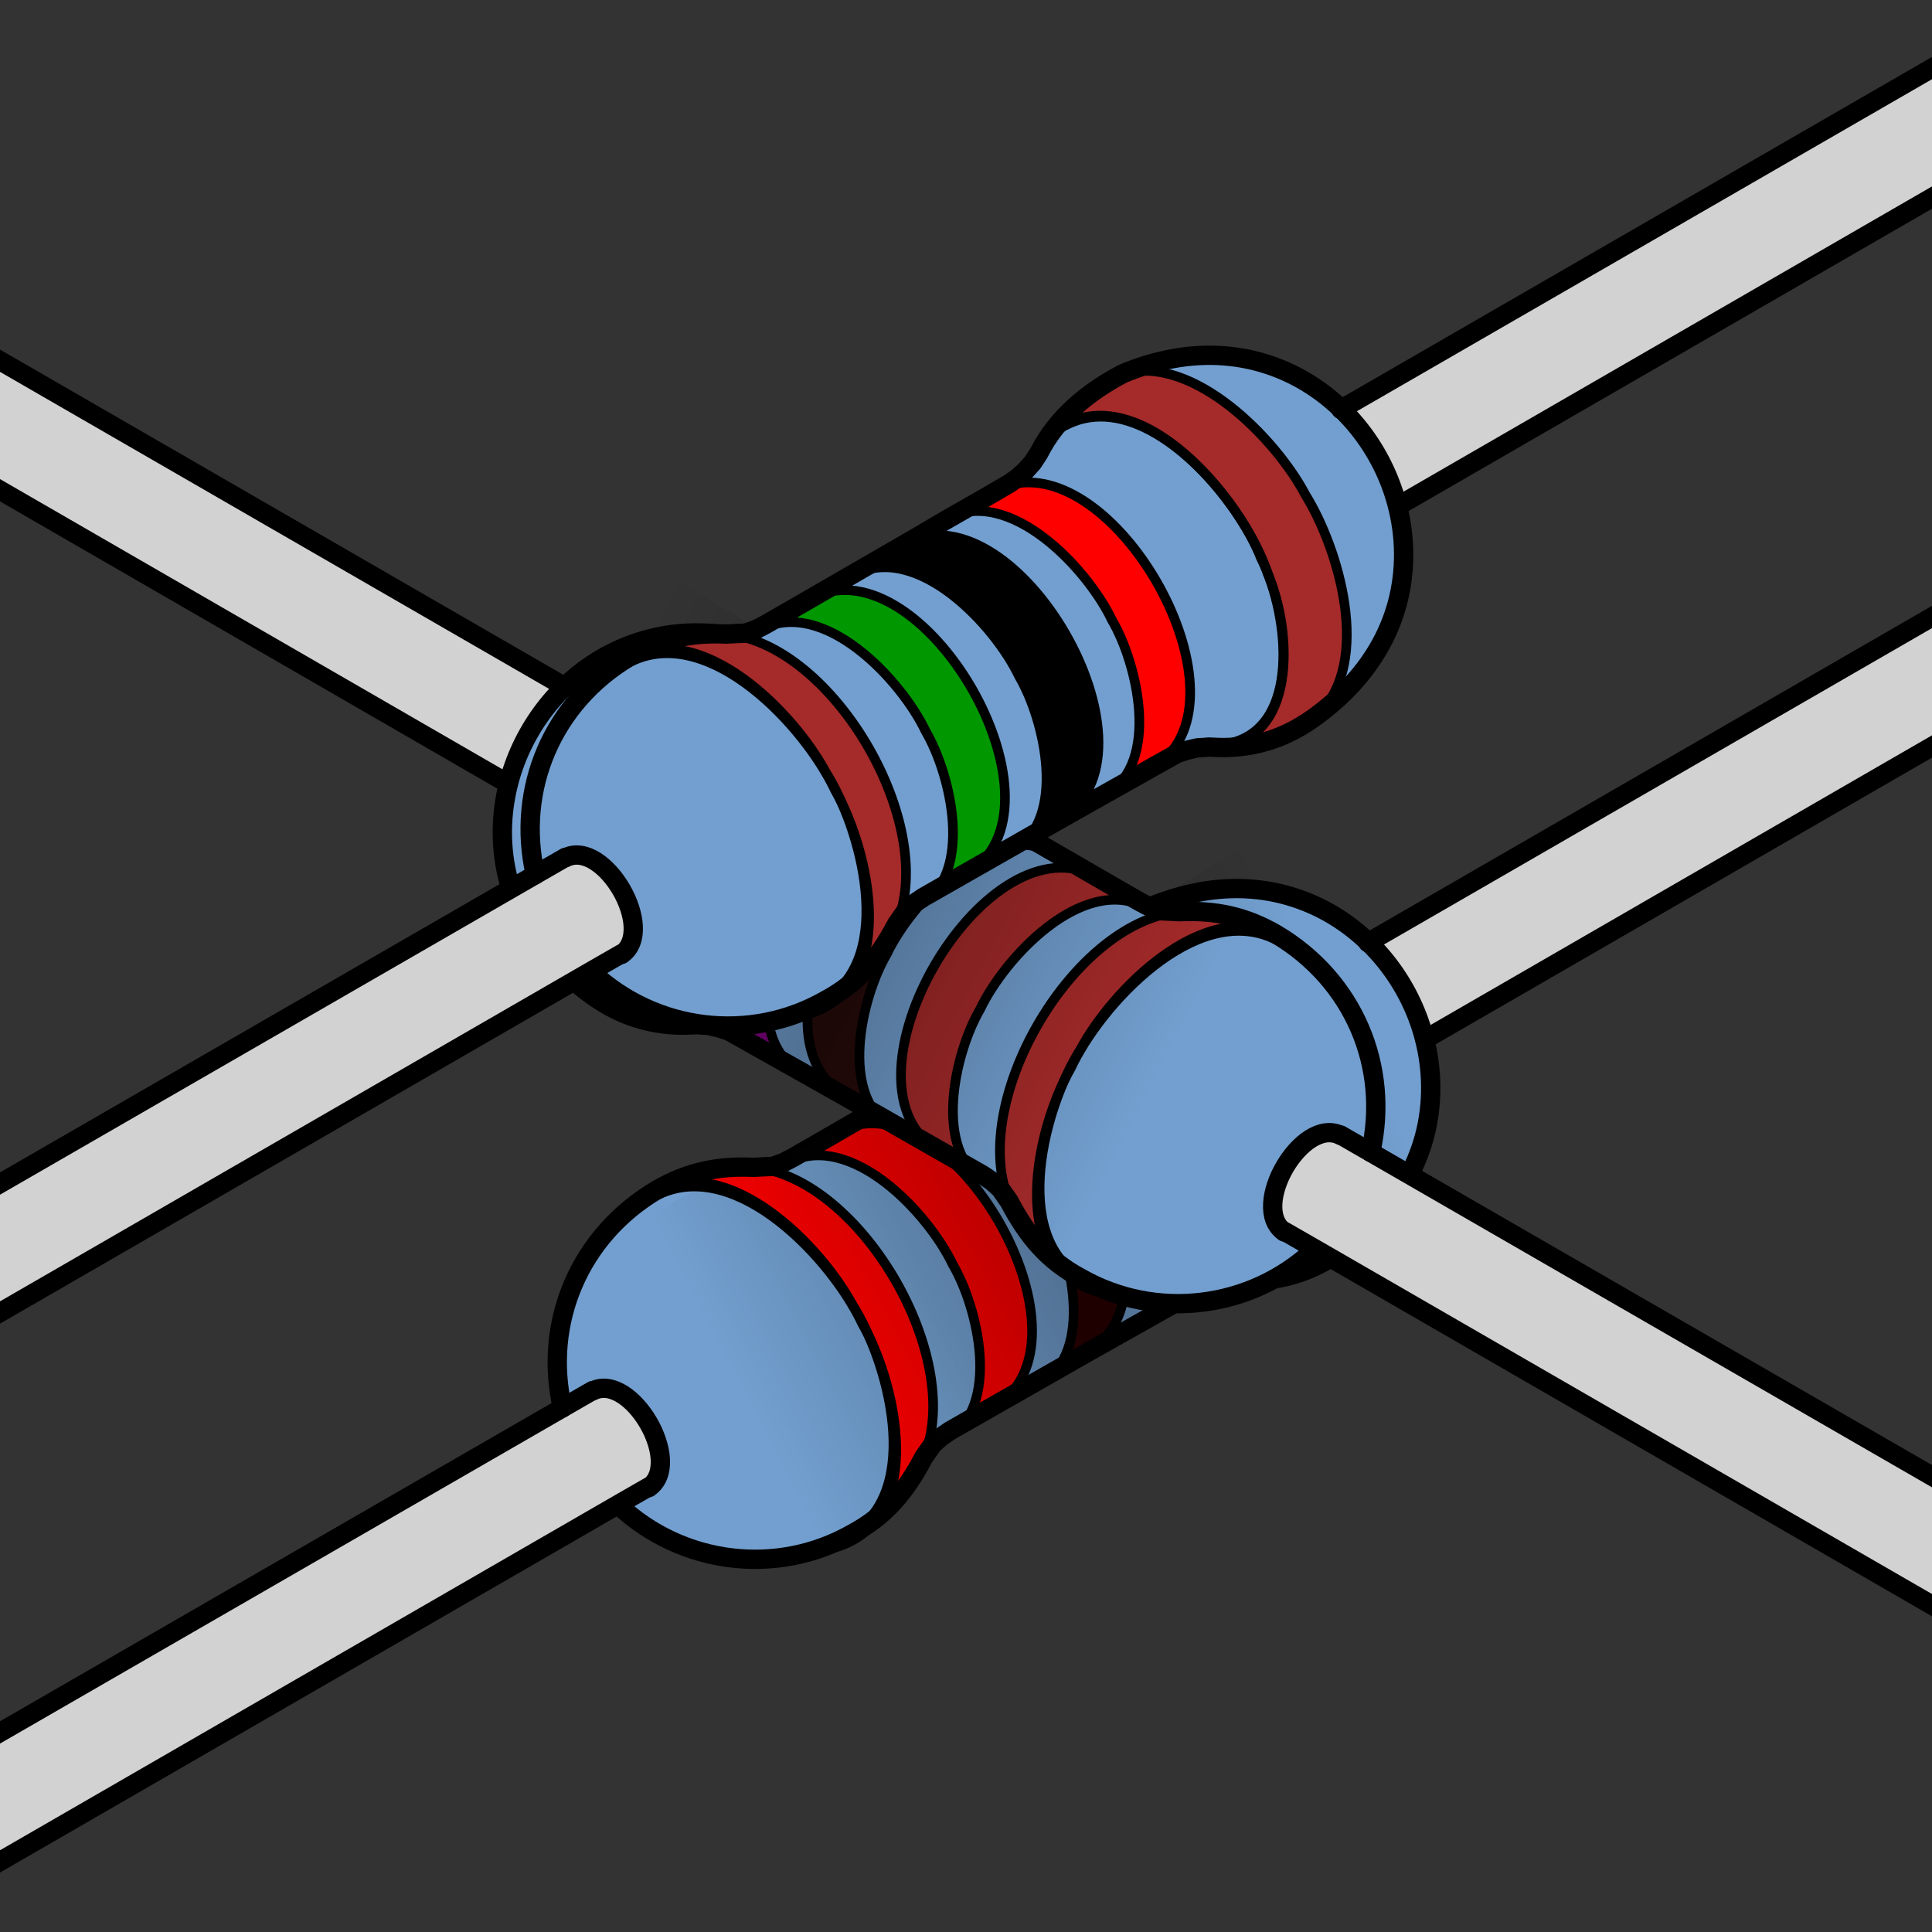 <?xml version="1.0" encoding="UTF-8" standalone="no"?>
<svg
   xmlns:dc="http://purl.org/dc/elements/1.1/"
   xmlns:cc="http://creativecommons.org/ns#"
   xmlns:rdf="http://www.w3.org/1999/02/22-rdf-syntax-ns#"
   xmlns:svg="http://www.w3.org/2000/svg"
   xmlns="http://www.w3.org/2000/svg"
   xmlns:xlink="http://www.w3.org/1999/xlink"
   xmlns:sodipodi="http://sodipodi.sourceforge.net/DTD/sodipodi-0.dtd"
   xmlns:inkscape="http://www.inkscape.org/namespaces/inkscape"
   width="200"
   height="200"
   enable-background="new -3.033 -0.385 405 250"
   overflow="visible"
   version="1.0"
   viewBox="-3.033 -0.385 200 200"
   id="svg4675"
   sodipodi:docname="icon.svg"
   style="overflow:visible"
   inkscape:version="0.92.0 r15299"
   inkscape:export-filename="/home/tanner/webdev/exact-resistor-calculator/android/app/src/main/res/mipmap-xxxhdpi/ic_launcher.png"
   inkscape:export-xdpi="92.160004"
   inkscape:export-ydpi="92.160004">
  <rect x="-3.033" y="-0.385" width="200" height="200" fill="#333333" stroke="none"/>
  <defs
     id="defs4679">
    <linearGradient
       inkscape:collect="always"
       id="linearGradient5118">
      <stop
         style="stop-color:#000000;stop-opacity:0"
         offset="0"
         id="stop5114" />
      <stop
         id="stop5126"
         offset="0.5"
         style="stop-color:#000000;stop-opacity:0.291" />
      <stop
         style="stop-color:#000700;stop-opacity:0"
         offset="1"
         id="stop5116" />
    </linearGradient>
    <linearGradient
       inkscape:collect="always"
       xlink:href="#linearGradient5118"
       id="linearGradient5120"
       x1="270.885"
       y1="32.361"
       x2="328.791"
       y2="31.238"
       gradientUnits="userSpaceOnUse"
       gradientTransform="matrix(1.261,0,0,1.299,-84.854,-17.239)" />
    <linearGradient
       inkscape:collect="always"
       xlink:href="#linearGradient5118"
       id="linearGradient6234"
       gradientUnits="userSpaceOnUse"
       gradientTransform="matrix(1.075,0.659,-0.621,1.141,-64.763,-118.384)"
       x1="270.885"
       y1="32.361"
       x2="328.791"
       y2="31.238" />
    <linearGradient
       inkscape:collect="always"
       xlink:href="#linearGradient5118"
       id="linearGradient6234-8"
       gradientUnits="userSpaceOnUse"
       gradientTransform="matrix(-1.075,0.659,0.621,1.141,557.099,-32.399)"
       x1="270.885"
       y1="32.361"
       x2="328.791"
       y2="31.238" />
    <linearGradient
       inkscape:collect="always"
       xlink:href="#linearGradient5118"
       id="linearGradient6234-8-0"
       gradientUnits="userSpaceOnUse"
       gradientTransform="matrix(-1.075,0.659,0.621,1.141,553.137,-91.205)"
       x1="270.885"
       y1="32.361"
       x2="328.791"
       y2="31.238" />
    <linearGradient
       inkscape:collect="always"
       xlink:href="#linearGradient5118"
       id="linearGradient6234-8-0-5"
       gradientUnits="userSpaceOnUse"
       gradientTransform="matrix(1.075,0.659,-0.621,1.141,-67.796,-118.769)"
       x1="270.885"
       y1="32.361"
       x2="328.791"
       y2="31.238" />
    <clipPath
       clipPathUnits="userSpaceOnUse"
       id="clipPath6435">
      <rect
         style="fill:#000000;fill-opacity:1;fill-rule:nonzero;stroke:none;stroke-width:5;stroke-linecap:round;stroke-linejoin:round;stroke-miterlimit:4;stroke-dasharray:none;stroke-opacity:1"
         id="rect6437"
         width="200"
         height="200"
         x="143.217"
         y="18.865" />
    </clipPath>
    <linearGradient
       inkscape:collect="always"
       xlink:href="#linearGradient5118"
       id="linearGradient6439"
       gradientUnits="userSpaceOnUse"
       gradientTransform="matrix(1.075,0.659,-0.621,1.141,-67.796,-118.769)"
       x1="270.885"
       y1="32.361"
       x2="325.306"
       y2="30.841" />
  </defs>
  <sodipodi:namedview
     pagecolor="#ffffff"
     bordercolor="#666666"
     borderopacity="1"
     objecttolerance="10"
     gridtolerance="10"
     guidetolerance="10"
     inkscape:pageopacity="0"
     inkscape:pageshadow="2"
     inkscape:window-width="960"
     inkscape:window-height="1016"
     id="namedview4677"
     showgrid="false"
     fit-margin-top="0"
     fit-margin-left="0"
     fit-margin-right="0"
     fit-margin-bottom="0"
     inkscape:zoom="2"
     inkscape:cx="80.704621"
     inkscape:cy="131.36819"
     inkscape:window-x="960"
     inkscape:window-y="27"
     inkscape:window-maximized="0"
     inkscape:current-layer="svg4675" />
  <g
     id="g6429"
     clip-path="url(#clipPath6435)"
     transform="translate(-146.25,-19.25)">
    <g
       transform="translate(-0.881,-4.077)"
       id="g4823">
      <path
         style="fill:#729fcf"
         inkscape:connector-curvature="0"
         d="m 202.33,169.32 c -2.023,-8.88 1.776,-17.819 9.768,-22.565 3.229,-1.876 6.31,-2.511 10.01,-2.342 l 2.004,-0.099 1.082,-0.388 0.953,-0.494 2.399,-1.376 4.24,-2.452 8.827,-5.099 1.621,-0.953 1.302,-0.77 4.443,-2.541 2.408,-1.405 0.848,-0.588 0.823,-0.741 0.741,-0.823 0.64,-0.976 c 1.903,-3.756 5.079,-6.322 8.691,-8.243 3.358,-1.412 6.973,-2.14 10.554,-1.849 3.471,0.266 6.855,1.506 9.69,3.522 4.513,3.188 7.649,8.233 8.556,13.679 0.588,3.432 0.282,7.025 -0.973,10.279 -1.205,3.166 -3.277,5.958 -5.803,8.197 -1.506,1.321 -3.129,2.543 -4.952,3.393 -2.184,1.033 -4.612,1.523 -7.024,1.468 -0.399,-0.008 -0.798,-0.03 -1.162,-0.045 -0.323,0.034 -0.679,0.061 -1.035,0.067 -0.233,0.027 -0.46,0.101 -0.691,0.147 -0.516,0.1 -1.009,0.289 -1.511,0.442 -0.325,0.181 -0.654,0.355 -11.901,6.696 l -14.394,8.207 -0.929,0.629 -0.882,0.788 -0.923,1.317 c -1.947,3.693 -4.04,6.116 -7.328,7.892 -7.851,4.493 -17.719,3.27 -24.282,-2.905"
         id="path4611" />
      <path
         style="fill:#ff0000"
         inkscape:connector-curvature="0"
         d="m 248.39,168 c -0.306,0.294 -0.635,0.565 -1,0.823 l -0.024,-0.035 -5.175,3.082 -0.035,-0.059 c 5.563,-3.211 3.235,-13.432 0.576,-17.96 -2.517,-5.293 -10.515,-13.891 -17.043,-10.55 l -0.012,-0.024 5.187,-2.964 c 0.412,-0.2 0.823,-0.353 1.247,-0.459 10.856,-2.987 24.276,20.254 16.278,28.146 z"
         id="path4613" />
      <path
         style="fill:#d2d2d2"
         inkscape:connector-curvature="0"
         d="m 474.77,11.41 c 3.905,-1.988 9.48,7.422 5.834,9.998 l -0.024,-0.024 -188.98,109.16 -0.024,0.012 c -0.953,-3.799 -2.987,-7.316 -5.798,-10.045 l 188.99,-109.1 z"
         id="path4615" />
      <path
         style="fill:#2b0000"
         inkscape:connector-curvature="0"
         d="m 258.07,162.32 c -0.306,0.294 -0.635,0.565 -1,0.823 l -0.024,-0.035 -5.175,3.082 -0.035,-0.059 c 5.563,-3.211 3.235,-13.432 0.576,-17.96 -2.517,-5.293 -10.515,-13.891 -17.043,-10.55 l -0.012,-0.024 5.187,-2.964 c 0.412,-0.2 0.823,-0.353 1.247,-0.459 10.856,-2.987 24.276,20.254 16.278,28.146 z"
         id="path4617" />
      <path
         style="fill:none;stroke:#000000;stroke-linecap:round;stroke-linejoin:round;stroke-miterlimit:10"
         inkscape:connector-curvature="0"
         d="m 231.21,139.93 c 11.362,-5.304 26.629,21.136 16.314,28.287"
         stroke-miterlimit="10"
         id="path4619" />
      <path
         style="fill:#a52a2a;fill-opacity:1"
         inkscape:connector-curvature="0"
         d="m 282.04,153.1 c -3.046,1.682 -6.575,2.658 -10.068,2.352 v -0.024 c 8.915,0.412 8.915,-10.891 6.375,-17.384 -0.012,-0.047 -0.035,-0.094 -0.047,-0.141 -0.082,-0.212 -0.153,-0.412 -0.235,-0.612 -0.612,-1.788 -1.694,-3.905 -3.129,-6.01 -0.129,-0.2 -0.271,-0.412 -0.423,-0.612 -4.281,-6.069 -11.268,-11.726 -17.384,-8.633 l -0.976,0.694 -0.835,0.917 -0.729,1.082 h -0.012 c 1.329,-2.729 4.317,-5.893 6.939,-7.234 0.553,-0.294 1.106,-0.518 1.67,-0.67 7.316,-2.035 15.89,6.881 18.854,12.538 3.434,5.528 6.892,17.184 1.435,22.594 -0.423,0.423 -0.894,0.8 -1.435,1.141 z"
         id="path4621" />
      <path
         style="fill:#ff0000"
         inkscape:connector-curvature="0"
         d="m 239.91,173.32 c -0.106,0.306 -0.235,0.6 -0.365,0.882 -1.752,3.258 -3.846,5.681 -7.081,7.527 l -0.024,-0.047 c 6.963,-4.117 4.034,-16.561 0.753,-22.277 -3.058,-6.551 -12.867,-17.196 -20.995,-13.42 l -0.012,-0.012 c 3.129,-1.729 6.21,-2.364 9.774,-2.199 0.341,0.024 0.682,0.071 1.023,0.129 10.597,1.858 20.654,19.348 16.925,29.416 z"
         id="path4623" />
      <path
         style="fill:none;stroke:#000000;stroke-linecap:round;stroke-linejoin:round;stroke-miterlimit:10"
         inkscape:connector-curvature="0"
         d="m 240.92,172.36 c 0.447,-0.153 0.859,-0.329 1.235,-0.553 5.563,-3.211 3.235,-13.432 0.576,-17.96 -2.517,-5.293 -10.515,-13.891 -17.043,-10.55"
         stroke-miterlimit="10"
         id="path4625" />
      <path
         style="fill:#d2d2d2"
         inkscape:connector-curvature="0"
         d="m 13.342,277.8 c 4.034,-1.894 9.468,7.481 5.822,10.021 -3.964,1.976 -9.468,-7.41 -5.822,-10.021 z"
         id="path4627" />
      <path
         style="fill:#d2d2d2"
         inkscape:connector-curvature="0"
         d="m 13.33,277.78 189.01,-109.05 3.105,-1.788 c 3.975,-1.988 9.445,7.422 5.834,9.986 l -0.024,-0.024 -3.152,1.823 -188.94,109.1 c 3.646,-2.539 -1.788,-11.915 -5.822,-10.021 l -0.012,-0.024 z"
         id="path4629" />
      <path
         style="fill:#a52a2a;fill-opacity:1"
         inkscape:connector-curvature="0"
         d="m 267.68,156.49 c -0.306,0.294 -0.635,0.565 -1,0.823 l -0.024,-0.035 -5.175,3.082 -0.035,-0.059 c 5.563,-3.211 3.235,-13.432 0.576,-17.96 -2.517,-5.293 -10.515,-13.891 -17.043,-10.55 l -0.012,-0.024 5.187,-2.964 c 0.412,-0.2 0.823,-0.353 1.247,-0.459 10.856,-2.987 24.276,20.254 16.278,28.146 z"
         id="path4631" />
      <path
         inkscape:connector-curvature="0"
         id="line4633"
         d="M 291.6,130.54 480.58,21.384"
         style="fill:none;stroke:#000000;stroke-width:2;stroke-linecap:round;stroke-linejoin:round;stroke-miterlimit:10" />
      <path
         inkscape:connector-curvature="0"
         id="polyline4635"
         d="m 6.317,242.5 160.643,-92.76 2.68,-1.54"
         style="fill:none;stroke:#000000;stroke-width:1.7;stroke-linecap:round;stroke-linejoin:round;stroke-miterlimit:10"
         transform="matrix(1.176,0,0,1.176,11.734,2.595)" />
      <path
         style="fill:none;stroke:#000000;stroke-linecap:round;stroke-linejoin:round;stroke-miterlimit:10"
         inkscape:connector-curvature="0"
         d="m 278.3,137.91 c -0.059,-0.153 -0.118,-0.282 -0.176,-0.423 -0.024,-0.059 -0.035,-0.118 -0.059,-0.188 -0.612,-1.788 -1.694,-3.905 -3.129,-6.01 -0.129,-0.2 -0.271,-0.412 -0.423,-0.612 -4.281,-6.069 -11.268,-11.726 -17.384,-8.633"
         stroke-miterlimit="10"
         id="path4637" />
      <path
         style="fill:none;stroke:#000000;stroke-linecap:round;stroke-linejoin:round;stroke-miterlimit:10"
         inkscape:connector-curvature="0"
         d="m 271.04,155.35 c 0.329,0.035 0.635,0.071 0.929,0.082 8.915,0.412 8.915,-10.891 6.375,-17.384"
         stroke-miterlimit="10"
         id="path4639" />
      <path
         style="fill:none;stroke:#000000;stroke-linecap:round;stroke-linejoin:round;stroke-miterlimit:10"
         inkscape:connector-curvature="0"
         d="m 282.04,153.1 c 0.541,-0.341 1.012,-0.717 1.435,-1.141 5.457,-5.41 2,-17.066 -1.435,-22.594 -2.964,-5.657 -11.538,-14.573 -18.854,-12.538 -0.565,0.153 -1.117,0.376 -1.67,0.67"
         stroke-miterlimit="10"
         id="path4641" />
      <path
         style="fill:none;stroke:#000000;stroke-linecap:round;stroke-linejoin:round;stroke-miterlimit:10"
         inkscape:connector-curvature="0"
         d="m 240.89,134.25 c 11.362,-5.304 26.629,21.136 16.314,28.287"
         stroke-miterlimit="10"
         id="path4643" />
      <path
         inkscape:connector-curvature="0"
         id="polyline4645"
         d="M 393.68,7.495 233,100.26 l -0.03,0.02"
         style="fill:none;stroke:#000000;stroke-width:1.7;stroke-linecap:round;stroke-linejoin:round;stroke-miterlimit:10"
         transform="matrix(1.176,0,0,1.176,11.734,2.595)" />
      <path
         style="fill:none;stroke:#000000;stroke-linecap:round;stroke-linejoin:round;stroke-miterlimit:10"
         inkscape:connector-curvature="0"
         d="m 272.02,155.3 c 8.915,0.165 8.715,-10.609 6.328,-17.254 -0.012,-0.047 -0.035,-0.094 -0.047,-0.141 -0.082,-0.212 -0.153,-0.412 -0.235,-0.612 -0.2,-0.494 -0.412,-0.953 -0.623,-1.376 -0.541,-1.388 -1.4,-2.999 -2.505,-4.634 -0.141,-0.2 -0.282,-0.412 -0.423,-0.612 -4.152,-5.834 -11.197,-11.632 -17.243,-8.527"
         stroke-miterlimit="10"
         id="path4647" />
      <path
         inkscape:connector-curvature="0"
         id="polyline4649"
         d="m 208.76,101.64 -0.71,0.46 -0.58,0.58 -0.54,0.7 -0.45,0.8"
         style="fill:none;stroke:#000000;stroke-width:0.85;stroke-linecap:round;stroke-linejoin:round;stroke-miterlimit:10"
         transform="matrix(1.176,0,0,1.176,11.734,2.595)" />
      <path
         style="fill:none;stroke:#000000;stroke-width:2;stroke-linecap:round;stroke-linejoin:round;stroke-miterlimit:10"
         inkscape:connector-curvature="0"
         d="m 211.26,176.94 c 0.012,0 0.012,-0.012 0.024,-0.024 3.611,-2.564 -1.858,-11.973 -5.834,-9.986"
         stroke-miterlimit="10"
         id="path4651" />
      <path
         style="fill:none;stroke:#000000;stroke-width:2;stroke-linecap:round;stroke-linejoin:round;stroke-miterlimit:10"
         inkscape:connector-curvature="0"
         d="m 13.342,277.8 c 4.034,-1.894 9.468,7.481 5.822,10.021 -3.964,1.976 -9.468,-7.41 -5.822,-10.021"
         stroke-miterlimit="10"
         id="path4653" />
      <path
         style="fill:none;stroke:#000000;stroke-linecap:round;stroke-linejoin:round;stroke-miterlimit:10"
         inkscape:connector-curvature="0"
         d="m 232.36,181.59 c 7.316,-4.434 3.681,-17.784 0,-23.547 -3.27,-6.104 -12.714,-15.761 -20.371,-11.773"
         stroke-miterlimit="10"
         id="path4655" />
      <path
         style="fill:none;stroke:#000000;stroke-linecap:round;stroke-linejoin:round;stroke-miterlimit:10"
         inkscape:connector-curvature="0"
         d="m 250.6,166.68 c 0.447,-0.153 0.859,-0.329 1.235,-0.553 5.563,-3.211 3.235,-13.432 0.576,-17.96 -2.517,-5.293 -10.515,-13.891 -17.043,-10.55"
         stroke-miterlimit="10"
         id="path4657" />
      <path
         style="fill:none;stroke:#000000;stroke-linecap:round;stroke-linejoin:round;stroke-miterlimit:10"
         inkscape:connector-curvature="0"
         d="m 230.92,183.03 c 0.623,-0.212 1.188,-0.47 1.694,-0.776 6.963,-4.117 4.034,-16.561 0.753,-22.277 -3.058,-6.551 -12.867,-17.196 -20.995,-13.42 -0.106,0.035 -0.2,0.094 -0.306,0.141"
         stroke-miterlimit="10"
         id="path4659" />
      <path
         style="fill:none;stroke:#000000;stroke-linecap:round;stroke-linejoin:round;stroke-miterlimit:10"
         inkscape:connector-curvature="0"
         d="m 239.54,174.2 c 0.129,-0.282 0.259,-0.576 0.365,-0.882 3.728,-10.068 -6.328,-27.558 -16.925,-29.416 -0.341,-0.059 -0.682,-0.106 -1.023,-0.129"
         stroke-miterlimit="10"
         id="path4661" />
      <path
         inkscape:connector-curvature="0"
         id="polyline4663"
         d="m 164.7,139.72 -2.64,1.52 -160.703,92.72 -0.03,0.02"
         style="fill:none;stroke:#000000;stroke-width:1.7;stroke-linecap:round;stroke-linejoin:round;stroke-miterlimit:10"
         transform="matrix(1.176,0,0,1.176,11.734,2.595)" />
      <path
         style="fill:none;stroke:#000000;stroke-width:2;stroke-linecap:round;stroke-linejoin:round;stroke-miterlimit:10"
         inkscape:connector-curvature="0"
         d="m 202.32,168.69 c -2.023,-8.88 1.776,-17.819 9.768,-22.565 3.229,-1.876 6.31,-2.511 10.01,-2.342 l 2.004,-0.099 1.082,-0.388 0.953,-0.494 2.399,-1.376 4.24,-2.452 8.827,-5.099 1.621,-0.953 1.302,-0.77 4.443,-2.541 2.408,-1.405 0.848,-0.588 0.823,-0.741 0.741,-0.823 0.64,-0.976 c 1.903,-3.756 5.079,-6.322 8.691,-8.243 3.358,-1.412 6.973,-2.14 10.554,-1.849 3.471,0.266 6.855,1.506 9.69,3.522 4.513,3.188 7.649,8.233 8.556,13.679 0.588,3.432 0.282,7.025 -0.973,10.279 -1.205,3.166 -3.277,5.958 -5.803,8.197 -1.506,1.321 -3.129,2.543 -4.952,3.393 -2.184,1.033 -4.612,1.523 -7.024,1.468 -0.399,-0.008 -0.798,-0.03 -1.162,-0.045 -0.323,0.034 -0.679,0.061 -1.035,0.067 -0.233,0.027 -0.46,0.101 -0.691,0.147 -0.516,0.1 -1.009,0.289 -1.511,0.442 -0.325,0.181 -0.654,0.355 -11.901,6.696 l -14.394,8.207 -0.929,0.629 -0.882,0.788 -0.923,1.317 c -1.947,3.693 -4.04,6.116 -7.328,7.892 -7.851,4.493 -17.719,3.27 -24.282,-2.905"
         stroke-miterlimit="10"
         id="path4665" />
      <path
         style="fill:none;stroke:#000000;stroke-width:2;stroke-linecap:round;stroke-linejoin:round;stroke-miterlimit:10"
         inkscape:connector-curvature="0"
         d="m 480.58,21.431 c 0.012,0 0.012,-0.012 0.024,-0.024 3.646,-2.576 -1.929,-11.985 -5.834,-9.998"
         stroke-miterlimit="10"
         id="path4667" />
      <path
         style="fill:none;stroke:#000000;stroke-linecap:round;stroke-linejoin:round;stroke-miterlimit:10"
         inkscape:connector-curvature="0"
         d="m 266.66,157.33 c 0.012,0 0.012,-0.012 0.024,-0.012 0.365,-0.259 0.694,-0.529 1,-0.823 7.998,-7.892 -5.422,-31.133 -16.278,-28.146 -0.423,0.106 -0.835,0.259 -1.247,0.459"
         stroke-miterlimit="10"
         id="path4669" />
      <path
         style="fill:none;stroke:#000000;stroke-linecap:round;stroke-linejoin:round;stroke-miterlimit:10"
         inkscape:connector-curvature="0"
         d="m 260.21,160.86 c 0.447,-0.153 0.859,-0.329 1.235,-0.553 5.563,-3.211 3.235,-13.432 0.576,-17.96 -2.517,-5.293 -10.515,-13.891 -17.043,-10.55"
         stroke-miterlimit="10"
         id="path4671" />
      <path
         inkscape:connector-curvature="0"
         id="rect4673"
         d="m -3.033,49.615 h 405 V 299.615 h -405 z"
         style="fill:none" />
    </g>
    <path
       sodipodi:nodetypes="ccccccccccccccccccc"
       inkscape:connector-curvature="0"
       id="rect5112-8"
       d="m 290.366,95.192 19.146,35.211 -35.76,21.92 -4.867,0.246 -3.637,1.484 -8.625,4.938 -10.318,6.033 -5.916,3.037 -2.934,3.164 -3.332,4.641 -3.85,2.748 0.316,0.164 -23.781,14.578 -19.146,-35.209 31.05,-18.23 2.514,0.42 15.557,-8.338 -1.754,-2.887 z"
       style="fill:url(#linearGradient6234-8-0);fill-opacity:1;fill-rule:nonzero;stroke:none;stroke-width:7.821;stroke-linecap:round;stroke-linejoin:round;stroke-miterlimit:4;stroke-dasharray:none;stroke-opacity:1" />
    <g
       id="g4823-7"
       transform="matrix(-1,0,0,1,487.426,-30.539)">
      <path
         style="fill:#729fcf"
         inkscape:connector-curvature="0"
         d="m 202.33,169.32 c -2.023,-8.88 1.776,-17.819 9.768,-22.565 3.229,-1.876 6.31,-2.511 10.01,-2.342 l 2.004,-0.099 1.082,-0.388 0.953,-0.494 2.399,-1.376 4.24,-2.452 8.827,-5.099 1.621,-0.953 1.302,-0.77 4.443,-2.541 2.408,-1.405 0.848,-0.588 0.823,-0.741 0.741,-0.823 0.64,-0.976 c 1.903,-3.756 5.079,-6.322 8.691,-8.243 3.358,-1.412 6.973,-2.14 10.554,-1.849 3.471,0.266 6.855,1.506 9.69,3.522 4.513,3.188 7.649,8.233 8.556,13.679 0.588,3.432 0.282,7.025 -0.973,10.279 -1.205,3.166 -3.277,5.958 -5.803,8.197 -1.506,1.321 -3.129,2.543 -4.952,3.393 -2.184,1.033 -4.612,1.523 -7.024,1.468 -0.399,-0.008 -0.798,-0.03 -1.162,-0.045 -0.323,0.034 -0.679,0.061 -1.035,0.067 -0.233,0.027 -0.46,0.101 -0.691,0.147 -0.516,0.1 -1.009,0.289 -1.511,0.442 -0.325,0.181 -0.654,0.355 -11.901,6.696 l -14.394,8.207 -0.929,0.629 -0.882,0.788 -0.923,1.317 c -1.947,3.693 -4.04,6.116 -7.328,7.892 -7.851,4.493 -17.719,3.27 -24.282,-2.905"
         id="path4611-4" />
      <path
         style="fill:#a52a2a;fill-opacity:1"
         inkscape:connector-curvature="0"
         d="m 248.39,168 c -0.306,0.294 -0.635,0.565 -1,0.823 l -0.024,-0.035 -5.175,3.082 -0.035,-0.059 c 5.563,-3.211 3.235,-13.432 0.576,-17.96 -2.517,-5.293 -10.515,-13.891 -17.043,-10.55 l -0.012,-0.024 5.187,-2.964 c 0.412,-0.2 0.823,-0.353 1.247,-0.459 10.856,-2.987 24.276,20.254 16.278,28.146 z"
         id="path4613-43" />
      <path
         style="fill:#d2d2d2"
         inkscape:connector-curvature="0"
         d="m 474.77,11.41 c 3.905,-1.988 9.48,7.422 5.834,9.998 l -0.024,-0.024 -188.98,109.16 -0.024,0.012 c -0.953,-3.799 -2.987,-7.316 -5.798,-10.045 l 188.99,-109.1 z"
         id="path4615-0" />
      <path
         style="fill:#280b0b"
         inkscape:connector-curvature="0"
         d="m 258.07,162.32 c -0.306,0.294 -0.635,0.565 -1,0.823 l -0.024,-0.035 -5.175,3.082 -0.035,-0.059 c 5.563,-3.211 3.235,-13.432 0.576,-17.96 -2.517,-5.293 -10.515,-13.891 -17.043,-10.55 l -0.012,-0.024 5.187,-2.964 c 0.412,-0.2 0.823,-0.353 1.247,-0.459 10.856,-2.987 24.276,20.254 16.278,28.146 z"
         id="path4617-7" />
      <path
         style="fill:none;stroke:#000000;stroke-linecap:round;stroke-linejoin:round;stroke-miterlimit:10"
         inkscape:connector-curvature="0"
         d="m 231.21,139.93 c 11.362,-5.304 26.629,21.136 16.314,28.287"
         stroke-miterlimit="10"
         id="path4619-8" />
      <path
         style="fill:#ffff00"
         inkscape:connector-curvature="0"
         d="m 282.04,153.1 c -3.046,1.682 -6.575,2.658 -10.068,2.352 v -0.024 c 8.915,0.412 8.915,-10.891 6.375,-17.384 -0.012,-0.047 -0.035,-0.094 -0.047,-0.141 -0.082,-0.212 -0.153,-0.412 -0.235,-0.612 -0.612,-1.788 -1.694,-3.905 -3.129,-6.01 -0.129,-0.2 -0.271,-0.412 -0.423,-0.612 -4.281,-6.069 -11.268,-11.726 -17.384,-8.633 l -0.976,0.694 -0.835,0.917 -0.729,1.082 h -0.012 c 1.329,-2.729 4.317,-5.893 6.939,-7.234 0.553,-0.294 1.106,-0.518 1.67,-0.67 7.316,-2.035 15.89,6.881 18.854,12.538 3.434,5.528 6.892,17.184 1.435,22.594 -0.423,0.423 -0.894,0.8 -1.435,1.141 z"
         id="path4621-6" />
      <path
         style="fill:#a52a2a;fill-opacity:1"
         inkscape:connector-curvature="0"
         d="m 239.91,173.32 c -0.106,0.306 -0.235,0.6 -0.365,0.882 -1.752,3.258 -3.846,5.681 -7.081,7.527 l -0.024,-0.047 c 6.963,-4.117 4.034,-16.561 0.753,-22.277 -3.058,-6.551 -12.867,-17.196 -20.995,-13.42 l -0.012,-0.012 c 3.129,-1.729 6.21,-2.364 9.774,-2.199 0.341,0.024 0.682,0.071 1.023,0.129 10.597,1.858 20.654,19.348 16.925,29.416 z"
         id="path4623-8" />
      <path
         style="fill:none;stroke:#000000;stroke-linecap:round;stroke-linejoin:round;stroke-miterlimit:10"
         inkscape:connector-curvature="0"
         d="m 240.92,172.36 c 0.447,-0.153 0.859,-0.329 1.235,-0.553 5.563,-3.211 3.235,-13.432 0.576,-17.96 -2.517,-5.293 -10.515,-13.891 -17.043,-10.55"
         stroke-miterlimit="10"
         id="path4625-8" />
      <path
         style="fill:#d2d2d2"
         inkscape:connector-curvature="0"
         d="m 13.342,277.8 c 4.034,-1.894 9.468,7.481 5.822,10.021 -3.964,1.976 -9.468,-7.41 -5.822,-10.021 z"
         id="path4627-4" />
      <path
         style="fill:#d2d2d2"
         inkscape:connector-curvature="0"
         d="m 13.33,277.78 189.01,-109.05 3.105,-1.788 c 3.975,-1.988 9.445,7.422 5.834,9.986 l -0.024,-0.024 -3.152,1.823 -188.94,109.1 c 3.646,-2.539 -1.788,-11.915 -5.822,-10.021 l -0.012,-0.024 z"
         id="path4629-3" />
      <path
         style="fill:#800080;fill-opacity:1"
         inkscape:connector-curvature="0"
         d="m 267.68,156.49 c -0.306,0.294 -0.635,0.565 -1,0.823 l -0.024,-0.035 -5.175,3.082 -0.035,-0.059 c 5.563,-3.211 3.235,-13.432 0.576,-17.96 -2.517,-5.293 -10.515,-13.891 -17.043,-10.55 l -0.012,-0.024 5.187,-2.964 c 0.412,-0.2 0.823,-0.353 1.247,-0.459 10.856,-2.987 24.276,20.254 16.278,28.146 z"
         id="path4631-1" />
      <line
         style="fill:none;stroke:#000000;stroke-width:2;stroke-linecap:round;stroke-linejoin:round;stroke-miterlimit:10"
         x1="291.6"
         x2="480.58"
         y1="130.54"
         y2="21.384"
         stroke-miterlimit="10"
         id="line4633-4" />
      <polyline
         style="fill:none;stroke:#000000;stroke-width:1.7;stroke-linecap:round;stroke-linejoin:round;stroke-miterlimit:10"
         transform="matrix(1.176,0,0,1.176,11.734,2.595)"
         points="6.317 242.5 166.96 149.74 169.64 148.2"
         stroke-miterlimit="10"
         id="polyline4635-9" />
      <path
         style="fill:none;stroke:#000000;stroke-linecap:round;stroke-linejoin:round;stroke-miterlimit:10"
         inkscape:connector-curvature="0"
         d="m 278.3,137.91 c -0.059,-0.153 -0.118,-0.282 -0.176,-0.423 -0.024,-0.059 -0.035,-0.118 -0.059,-0.188 -0.612,-1.788 -1.694,-3.905 -3.129,-6.01 -0.129,-0.2 -0.271,-0.412 -0.423,-0.612 -4.281,-6.069 -11.268,-11.726 -17.384,-8.633"
         stroke-miterlimit="10"
         id="path4637-20" />
      <path
         style="fill:none;stroke:#000000;stroke-linecap:round;stroke-linejoin:round;stroke-miterlimit:10"
         inkscape:connector-curvature="0"
         d="m 271.04,155.35 c 0.329,0.035 0.635,0.071 0.929,0.082 8.915,0.412 8.915,-10.891 6.375,-17.384"
         stroke-miterlimit="10"
         id="path4639-6" />
      <path
         style="fill:none;stroke:#000000;stroke-linecap:round;stroke-linejoin:round;stroke-miterlimit:10"
         inkscape:connector-curvature="0"
         d="m 282.04,153.1 c 0.541,-0.341 1.012,-0.717 1.435,-1.141 5.457,-5.41 2,-17.066 -1.435,-22.594 -2.964,-5.657 -11.538,-14.573 -18.854,-12.538 -0.565,0.153 -1.117,0.376 -1.67,0.67"
         stroke-miterlimit="10"
         id="path4641-8" />
      <path
         style="fill:none;stroke:#000000;stroke-linecap:round;stroke-linejoin:round;stroke-miterlimit:10"
         inkscape:connector-curvature="0"
         d="m 240.89,134.25 c 11.362,-5.304 26.629,21.136 16.314,28.287"
         stroke-miterlimit="10"
         id="path4643-9" />
      <polyline
         style="fill:none;stroke:#000000;stroke-width:1.7;stroke-linecap:round;stroke-linejoin:round;stroke-miterlimit:10"
         transform="matrix(1.176,0,0,1.176,11.734,2.595)"
         points="393.68 7.495 233 100.26 232.97 100.28"
         stroke-miterlimit="10"
         id="polyline4645-2" />
      <path
         style="fill:none;stroke:#000000;stroke-linecap:round;stroke-linejoin:round;stroke-miterlimit:10"
         inkscape:connector-curvature="0"
         d="m 272.02,155.3 c 8.915,0.165 8.715,-10.609 6.328,-17.254 -0.012,-0.047 -0.035,-0.094 -0.047,-0.141 -0.082,-0.212 -0.153,-0.412 -0.235,-0.612 -0.2,-0.494 -0.412,-0.953 -0.623,-1.376 -0.541,-1.388 -1.4,-2.999 -2.505,-4.634 -0.141,-0.2 -0.282,-0.412 -0.423,-0.612 -4.152,-5.834 -11.197,-11.632 -17.243,-8.527"
         stroke-miterlimit="10"
         id="path4647-6" />
      <polyline
         style="fill:none;stroke:#000000;stroke-width:0.85;stroke-linecap:round;stroke-linejoin:round;stroke-miterlimit:10"
         transform="matrix(1.176,0,0,1.176,11.734,2.595)"
         points="208.76 101.64 208.05 102.1 207.47 102.68 206.93 103.38 206.48 104.18"
         stroke-miterlimit="10"
         id="polyline4649-6" />
      <path
         style="fill:none;stroke:#000000;stroke-width:2;stroke-linecap:round;stroke-linejoin:round;stroke-miterlimit:10"
         inkscape:connector-curvature="0"
         d="m 211.26,176.94 c 0.012,0 0.012,-0.012 0.024,-0.024 3.611,-2.564 -1.858,-11.973 -5.834,-9.986"
         stroke-miterlimit="10"
         id="path4651-4" />
      <path
         style="fill:none;stroke:#000000;stroke-width:2;stroke-linecap:round;stroke-linejoin:round;stroke-miterlimit:10"
         inkscape:connector-curvature="0"
         d="m 13.342,277.8 c 4.034,-1.894 9.468,7.481 5.822,10.021 -3.964,1.976 -9.468,-7.41 -5.822,-10.021"
         stroke-miterlimit="10"
         id="path4653-9" />
      <path
         style="fill:none;stroke:#000000;stroke-linecap:round;stroke-linejoin:round;stroke-miterlimit:10"
         inkscape:connector-curvature="0"
         d="m 232.36,181.59 c 7.316,-4.434 3.681,-17.784 0,-23.547 -3.27,-6.104 -12.714,-15.761 -20.371,-11.773"
         stroke-miterlimit="10"
         id="path4655-50" />
      <path
         style="fill:none;stroke:#000000;stroke-linecap:round;stroke-linejoin:round;stroke-miterlimit:10"
         inkscape:connector-curvature="0"
         d="m 250.6,166.68 c 0.447,-0.153 0.859,-0.329 1.235,-0.553 5.563,-3.211 3.235,-13.432 0.576,-17.96 -2.517,-5.293 -10.515,-13.891 -17.043,-10.55"
         stroke-miterlimit="10"
         id="path4657-4" />
      <path
         style="fill:none;stroke:#000000;stroke-linecap:round;stroke-linejoin:round;stroke-miterlimit:10"
         inkscape:connector-curvature="0"
         d="m 230.92,183.03 c 0.623,-0.212 1.188,-0.47 1.694,-0.776 6.963,-4.117 4.034,-16.561 0.753,-22.277 -3.058,-6.551 -12.867,-17.196 -20.995,-13.42 -0.106,0.035 -0.2,0.094 -0.306,0.141"
         stroke-miterlimit="10"
         id="path4659-8" />
      <path
         style="fill:none;stroke:#000000;stroke-linecap:round;stroke-linejoin:round;stroke-miterlimit:10"
         inkscape:connector-curvature="0"
         d="m 239.54,174.2 c 0.129,-0.282 0.259,-0.576 0.365,-0.882 3.728,-10.068 -6.328,-27.558 -16.925,-29.416 -0.341,-0.059 -0.682,-0.106 -1.023,-0.129"
         stroke-miterlimit="10"
         id="path4661-7" />
      <polyline
         style="fill:none;stroke:#000000;stroke-width:1.7;stroke-linecap:round;stroke-linejoin:round;stroke-miterlimit:10"
         transform="matrix(1.176,0,0,1.176,11.734,2.595)"
         points="164.7 139.72 162.06 141.24 1.357 233.96 1.327 233.98"
         stroke-miterlimit="10"
         id="polyline4663-1" />
      <path
         style="fill:none;stroke:#000000;stroke-width:2;stroke-linecap:round;stroke-linejoin:round;stroke-miterlimit:10"
         inkscape:connector-curvature="0"
         d="m 202.32,168.69 c -2.023,-8.88 1.776,-17.819 9.768,-22.565 3.229,-1.876 6.31,-2.511 10.01,-2.342 l 2.004,-0.099 1.082,-0.388 0.953,-0.494 2.399,-1.376 4.24,-2.452 8.827,-5.099 1.621,-0.953 1.302,-0.77 4.443,-2.541 2.408,-1.405 0.848,-0.588 0.823,-0.741 0.741,-0.823 0.64,-0.976 c 1.903,-3.756 5.079,-6.322 8.691,-8.243 3.358,-1.412 6.973,-2.14 10.554,-1.849 3.471,0.266 6.855,1.506 9.69,3.522 4.513,3.188 7.649,8.233 8.556,13.679 0.588,3.432 0.282,7.025 -0.973,10.279 -1.205,3.166 -3.277,5.958 -5.803,8.197 -1.506,1.321 -3.129,2.543 -4.952,3.393 -2.184,1.033 -4.612,1.523 -7.024,1.468 -0.399,-0.008 -0.798,-0.03 -1.162,-0.045 -0.323,0.034 -0.679,0.061 -1.035,0.067 -0.233,0.027 -0.46,0.101 -0.691,0.147 -0.516,0.1 -1.009,0.289 -1.511,0.442 -0.325,0.181 -0.654,0.355 -11.901,6.696 l -14.394,8.207 -0.929,0.629 -0.882,0.788 -0.923,1.317 c -1.947,3.693 -4.04,6.116 -7.328,7.892 -7.851,4.493 -17.719,3.27 -24.282,-2.905"
         stroke-miterlimit="10"
         id="path4665-7" />
      <path
         style="fill:none;stroke:#000000;stroke-width:2;stroke-linecap:round;stroke-linejoin:round;stroke-miterlimit:10"
         inkscape:connector-curvature="0"
         d="m 480.58,21.431 c 0.012,0 0.012,-0.012 0.024,-0.024 3.646,-2.576 -1.929,-11.985 -5.834,-9.998"
         stroke-miterlimit="10"
         id="path4667-2" />
      <path
         style="fill:none;stroke:#000000;stroke-linecap:round;stroke-linejoin:round;stroke-miterlimit:10"
         inkscape:connector-curvature="0"
         d="m 266.66,157.33 c 0.012,0 0.012,-0.012 0.024,-0.012 0.365,-0.259 0.694,-0.529 1,-0.823 7.998,-7.892 -5.422,-31.133 -16.278,-28.146 -0.423,0.106 -0.835,0.259 -1.247,0.459"
         stroke-miterlimit="10"
         id="path4669-7" />
      <path
         style="fill:none;stroke:#000000;stroke-linecap:round;stroke-linejoin:round;stroke-miterlimit:10"
         inkscape:connector-curvature="0"
         d="m 260.21,160.86 c 0.447,-0.153 0.859,-0.329 1.235,-0.553 5.563,-3.211 3.235,-13.432 0.576,-17.96 -2.517,-5.293 -10.515,-13.891 -17.043,-10.55"
         stroke-miterlimit="10"
         id="path4671-2" />
      <rect
         style="fill:none"
         x="-3.033"
         y="49.615"
         width="405"
         height="250"
         id="rect4673-2" />
    </g>
    <path
       sodipodi:nodetypes="ccccccccccccccccccc"
       inkscape:connector-curvature="0"
       id="rect5112-8-8"
       d="m 194.974,67.628 -19.146,35.211 35.76,21.92 4.867,0.246 3.637,1.484 8.625,4.938 10.318,6.033 5.916,3.037 2.934,3.164 3.332,4.641 3.85,2.748 -0.316,0.164 23.781,14.578 19.146,-35.209 -31.05,-18.23 -2.514,0.42 -15.557,-8.338 1.754,-2.887 z"
       style="opacity:0.98;fill:url(#linearGradient6439);fill-opacity:1;fill-rule:nonzero;stroke:none;stroke-width:7.821;stroke-linecap:round;stroke-linejoin:round;stroke-miterlimit:4;stroke-dasharray:none;stroke-opacity:1" />
    <g
       id="g4823-1"
       transform="translate(-3.687,-59.279)">
      <path
         style="fill:#729fcf"
         inkscape:connector-curvature="0"
         d="m 202.33,169.32 c -2.023,-8.88 1.776,-17.819 9.768,-22.565 3.229,-1.876 6.31,-2.511 10.01,-2.342 l 2.004,-0.099 1.082,-0.388 0.953,-0.494 2.399,-1.376 4.24,-2.452 8.827,-5.099 1.621,-0.953 1.302,-0.77 4.443,-2.541 2.408,-1.405 0.848,-0.588 0.823,-0.741 0.741,-0.823 0.64,-0.976 c 1.903,-3.756 5.079,-6.322 8.691,-8.243 3.358,-1.412 6.973,-2.14 10.554,-1.849 3.471,0.266 6.855,1.506 9.69,3.522 4.513,3.188 7.649,8.233 8.556,13.679 0.588,3.432 0.282,7.025 -0.973,10.279 -1.205,3.166 -3.277,5.958 -5.803,8.197 -1.506,1.321 -3.129,2.543 -4.952,3.393 -2.184,1.033 -4.612,1.523 -7.024,1.468 -0.399,-0.008 -0.798,-0.03 -1.162,-0.045 -0.323,0.034 -0.679,0.061 -1.035,0.067 -0.233,0.027 -0.46,0.101 -0.691,0.147 -0.516,0.1 -1.009,0.289 -1.511,0.442 -0.325,0.181 -0.654,0.355 -11.901,6.696 l -14.394,8.207 -0.929,0.629 -0.882,0.788 -0.923,1.317 c -1.947,3.693 -4.04,6.116 -7.328,7.892 -7.851,4.493 -17.719,3.27 -24.282,-2.905"
         id="path4611-9" />
      <path
         style="fill:#009700;fill-opacity:1"
         inkscape:connector-curvature="0"
         d="m 248.39,168 c -0.306,0.294 -0.635,0.565 -1,0.823 l -0.024,-0.035 -5.175,3.082 -0.035,-0.059 c 5.563,-3.211 3.235,-13.432 0.576,-17.96 -2.517,-5.293 -10.515,-13.891 -17.043,-10.55 l -0.012,-0.024 5.187,-2.964 c 0.412,-0.2 0.823,-0.353 1.247,-0.459 10.856,-2.987 24.276,20.254 16.278,28.146 z"
         id="path4613-4" />
      <path
         style="fill:#d2d2d2"
         inkscape:connector-curvature="0"
         d="m 474.77,11.41 c 3.905,-1.988 9.48,7.422 5.834,9.998 l -0.024,-0.024 -188.98,109.16 -0.024,0.012 c -0.953,-3.799 -2.987,-7.316 -5.798,-10.045 l 188.99,-109.1 z"
         id="path4615-7" />
      <path
         style="fill:#000000"
         inkscape:connector-curvature="0"
         d="m 258.07,162.32 c -0.306,0.294 -0.635,0.565 -1,0.823 l -0.024,-0.035 -5.175,3.082 -0.035,-0.059 c 5.563,-3.211 3.235,-13.432 0.576,-17.96 -2.517,-5.293 -10.515,-13.891 -17.043,-10.55 l -0.012,-0.024 5.187,-2.964 c 0.412,-0.2 0.823,-0.353 1.247,-0.459 10.856,-2.987 24.276,20.254 16.278,28.146 z"
         id="path4617-8" />
      <path
         style="fill:none;stroke:#000000;stroke-linecap:round;stroke-linejoin:round;stroke-miterlimit:10"
         inkscape:connector-curvature="0"
         d="m 231.21,139.93 c 11.362,-5.304 26.629,21.136 16.314,28.287"
         stroke-miterlimit="10"
         id="path4619-4" />
      <path
         style="fill:#a52a2a;fill-opacity:1"
         inkscape:connector-curvature="0"
         d="m 282.04,153.1 c -3.046,1.682 -6.575,2.658 -10.068,2.352 v -0.024 c 8.915,0.412 8.915,-10.891 6.375,-17.384 -0.012,-0.047 -0.035,-0.094 -0.047,-0.141 -0.082,-0.212 -0.153,-0.412 -0.235,-0.612 -0.612,-1.788 -1.694,-3.905 -3.129,-6.01 -0.129,-0.2 -0.271,-0.412 -0.423,-0.612 -4.281,-6.069 -11.268,-11.726 -17.384,-8.633 l -0.976,0.694 -0.835,0.917 -0.729,1.082 h -0.012 c 1.329,-2.729 4.317,-5.893 6.939,-7.234 0.553,-0.294 1.106,-0.518 1.67,-0.67 7.316,-2.035 15.89,6.881 18.854,12.538 3.434,5.528 6.892,17.184 1.435,22.594 -0.423,0.423 -0.894,0.8 -1.435,1.141 z"
         id="path4621-5" />
      <path
         style="fill:#a52a2a;fill-opacity:1"
         inkscape:connector-curvature="0"
         d="m 239.91,173.32 c -0.106,0.306 -0.235,0.6 -0.365,0.882 -1.752,3.258 -3.846,5.681 -7.081,7.527 l -0.024,-0.047 c 6.963,-4.117 4.034,-16.561 0.753,-22.277 -3.058,-6.551 -12.867,-17.196 -20.995,-13.42 l -0.012,-0.012 c 3.129,-1.729 6.21,-2.364 9.774,-2.199 0.341,0.024 0.682,0.071 1.023,0.129 10.597,1.858 20.654,19.348 16.925,29.416 z"
         id="path4623-0" />
      <path
         style="fill:none;stroke:#000000;stroke-linecap:round;stroke-linejoin:round;stroke-miterlimit:10"
         inkscape:connector-curvature="0"
         d="m 240.92,172.36 c 0.447,-0.153 0.859,-0.329 1.235,-0.553 5.563,-3.211 3.235,-13.432 0.576,-17.96 -2.517,-5.293 -10.515,-13.891 -17.043,-10.55"
         stroke-miterlimit="10"
         id="path4625-3" />
      <path
         style="fill:#d2d2d2"
         inkscape:connector-curvature="0"
         d="m 13.342,277.8 c 4.034,-1.894 9.468,7.481 5.822,10.021 -3.964,1.976 -9.468,-7.41 -5.822,-10.021 z"
         id="path4627-6" />
      <path
         style="fill:#d2d2d2"
         inkscape:connector-curvature="0"
         d="m 13.33,277.78 189.01,-109.05 3.105,-1.788 c 3.975,-1.988 9.445,7.422 5.834,9.986 l -0.024,-0.024 -3.152,1.823 -188.94,109.1 c 3.646,-2.539 -1.788,-11.915 -5.822,-10.021 l -0.012,-0.024 z"
         id="path4629-1" />
      <path
         style="fill:#ff0000"
         inkscape:connector-curvature="0"
         d="m 267.68,156.49 c -0.306,0.294 -0.635,0.565 -1,0.823 l -0.024,-0.035 -5.175,3.082 -0.035,-0.059 c 5.563,-3.211 3.235,-13.432 0.576,-17.96 -2.517,-5.293 -10.515,-13.891 -17.043,-10.55 l -0.012,-0.024 5.187,-2.964 c 0.412,-0.2 0.823,-0.353 1.247,-0.459 10.856,-2.987 24.276,20.254 16.278,28.146 z"
         id="path4631-0" />
      <line
         style="fill:none;stroke:#000000;stroke-width:2;stroke-linecap:round;stroke-linejoin:round;stroke-miterlimit:10"
         x1="291.6"
         x2="480.58"
         y1="130.54"
         y2="21.384"
         stroke-miterlimit="10"
         id="line4633-6" />
      <polyline
         style="fill:none;stroke:#000000;stroke-width:1.7;stroke-linecap:round;stroke-linejoin:round;stroke-miterlimit:10"
         transform="matrix(1.176,0,0,1.176,11.734,2.595)"
         points="6.317 242.5 166.96 149.74 169.64 148.2"
         stroke-miterlimit="10"
         id="polyline4635-3" />
      <path
         style="fill:none;stroke:#000000;stroke-linecap:round;stroke-linejoin:round;stroke-miterlimit:10"
         inkscape:connector-curvature="0"
         d="m 278.3,137.91 c -0.059,-0.153 -0.118,-0.282 -0.176,-0.423 -0.024,-0.059 -0.035,-0.118 -0.059,-0.188 -0.612,-1.788 -1.694,-3.905 -3.129,-6.01 -0.129,-0.2 -0.271,-0.412 -0.423,-0.612 -4.281,-6.069 -11.268,-11.726 -17.384,-8.633"
         stroke-miterlimit="10"
         id="path4637-2" />
      <path
         style="fill:none;stroke:#000000;stroke-linecap:round;stroke-linejoin:round;stroke-miterlimit:10"
         inkscape:connector-curvature="0"
         d="m 271.04,155.35 c 0.329,0.035 0.635,0.071 0.929,0.082 8.915,0.412 8.915,-10.891 6.375,-17.384"
         stroke-miterlimit="10"
         id="path4639-0" />
      <path
         style="fill:none;stroke:#000000;stroke-linecap:round;stroke-linejoin:round;stroke-miterlimit:10"
         inkscape:connector-curvature="0"
         d="m 282.04,153.1 c 0.541,-0.341 1.012,-0.717 1.435,-1.141 5.457,-5.41 2,-17.066 -1.435,-22.594 -2.964,-5.657 -11.538,-14.573 -18.854,-12.538 -0.565,0.153 -1.117,0.376 -1.67,0.67"
         stroke-miterlimit="10"
         id="path4641-6" />
      <path
         style="fill:none;stroke:#000000;stroke-linecap:round;stroke-linejoin:round;stroke-miterlimit:10"
         inkscape:connector-curvature="0"
         d="m 240.89,134.25 c 11.362,-5.304 26.629,21.136 16.314,28.287"
         stroke-miterlimit="10"
         id="path4643-1" />
      <polyline
         style="fill:none;stroke:#000000;stroke-width:1.7;stroke-linecap:round;stroke-linejoin:round;stroke-miterlimit:10"
         transform="matrix(1.176,0,0,1.176,11.734,2.595)"
         points="393.68 7.495 233 100.26 232.97 100.28"
         stroke-miterlimit="10"
         id="polyline4645-5" />
      <path
         style="fill:none;stroke:#000000;stroke-linecap:round;stroke-linejoin:round;stroke-miterlimit:10"
         inkscape:connector-curvature="0"
         d="m 272.02,155.3 c 8.915,0.165 8.715,-10.609 6.328,-17.254 -0.012,-0.047 -0.035,-0.094 -0.047,-0.141 -0.082,-0.212 -0.153,-0.412 -0.235,-0.612 -0.2,-0.494 -0.412,-0.953 -0.623,-1.376 -0.541,-1.388 -1.4,-2.999 -2.505,-4.634 -0.141,-0.2 -0.282,-0.412 -0.423,-0.612 -4.152,-5.834 -11.197,-11.632 -17.243,-8.527"
         stroke-miterlimit="10"
         id="path4647-5" />
      <polyline
         style="fill:none;stroke:#000000;stroke-width:0.85;stroke-linecap:round;stroke-linejoin:round;stroke-miterlimit:10"
         transform="matrix(1.176,0,0,1.176,11.734,2.595)"
         points="208.76 101.64 208.05 102.1 207.47 102.68 206.93 103.38 206.48 104.18"
         stroke-miterlimit="10"
         id="polyline4649-4" />
      <path
         style="fill:none;stroke:#000000;stroke-width:2;stroke-linecap:round;stroke-linejoin:round;stroke-miterlimit:10"
         inkscape:connector-curvature="0"
         d="m 211.26,176.94 c 0.012,0 0.012,-0.012 0.024,-0.024 3.611,-2.564 -1.858,-11.973 -5.834,-9.986"
         stroke-miterlimit="10"
         id="path4651-7" />
      <path
         style="fill:none;stroke:#000000;stroke-width:2;stroke-linecap:round;stroke-linejoin:round;stroke-miterlimit:10"
         inkscape:connector-curvature="0"
         d="m 13.342,277.8 c 4.034,-1.894 9.468,7.481 5.822,10.021 -3.964,1.976 -9.468,-7.41 -5.822,-10.021"
         stroke-miterlimit="10"
         id="path4653-6" />
      <path
         style="fill:none;stroke:#000000;stroke-linecap:round;stroke-linejoin:round;stroke-miterlimit:10"
         inkscape:connector-curvature="0"
         d="m 232.36,181.59 c 7.316,-4.434 3.681,-17.784 0,-23.547 -3.27,-6.104 -12.714,-15.761 -20.371,-11.773"
         stroke-miterlimit="10"
         id="path4655-5" />
      <path
         style="fill:none;stroke:#000000;stroke-linecap:round;stroke-linejoin:round;stroke-miterlimit:10"
         inkscape:connector-curvature="0"
         d="m 250.6,166.68 c 0.447,-0.153 0.859,-0.329 1.235,-0.553 5.563,-3.211 3.235,-13.432 0.576,-17.96 -2.517,-5.293 -10.515,-13.891 -17.043,-10.55"
         stroke-miterlimit="10"
         id="path4657-6" />
      <path
         style="fill:none;stroke:#000000;stroke-linecap:round;stroke-linejoin:round;stroke-miterlimit:10"
         inkscape:connector-curvature="0"
         d="m 230.92,183.03 c 0.623,-0.212 1.188,-0.47 1.694,-0.776 6.963,-4.117 4.034,-16.561 0.753,-22.277 -3.058,-6.551 -12.867,-17.196 -20.995,-13.42 -0.106,0.035 -0.2,0.094 -0.306,0.141"
         stroke-miterlimit="10"
         id="path4659-9" />
      <path
         style="fill:none;stroke:#000000;stroke-linecap:round;stroke-linejoin:round;stroke-miterlimit:10"
         inkscape:connector-curvature="0"
         d="m 239.54,174.2 c 0.129,-0.282 0.259,-0.576 0.365,-0.882 3.728,-10.068 -6.328,-27.558 -16.925,-29.416 -0.341,-0.059 -0.682,-0.106 -1.023,-0.129"
         stroke-miterlimit="10"
         id="path4661-3" />
      <polyline
         style="fill:none;stroke:#000000;stroke-width:1.7;stroke-linecap:round;stroke-linejoin:round;stroke-miterlimit:10"
         transform="matrix(1.176,0,0,1.176,11.734,2.595)"
         points="164.7 139.72 162.06 141.24 1.357 233.96 1.327 233.98"
         stroke-miterlimit="10"
         id="polyline4663-7" />
      <path
         style="fill:none;stroke:#000000;stroke-width:2;stroke-linecap:round;stroke-linejoin:round;stroke-miterlimit:10"
         inkscape:connector-curvature="0"
         d="m 202.32,168.69 c -2.023,-8.88 1.776,-17.819 9.768,-22.565 3.229,-1.876 6.31,-2.511 10.01,-2.342 l 2.004,-0.099 1.082,-0.388 0.953,-0.494 2.399,-1.376 4.24,-2.452 8.827,-5.099 1.621,-0.953 1.302,-0.77 4.443,-2.541 2.408,-1.405 0.848,-0.588 0.823,-0.741 0.741,-0.823 0.64,-0.976 c 1.903,-3.756 5.079,-6.322 8.691,-8.243 3.358,-1.412 6.973,-2.14 10.554,-1.849 3.471,0.266 6.855,1.506 9.69,3.522 4.513,3.188 7.649,8.233 8.556,13.679 0.588,3.432 0.282,7.025 -0.973,10.279 -1.205,3.166 -3.277,5.958 -5.803,8.197 -1.506,1.321 -3.129,2.543 -4.952,3.393 -2.184,1.033 -4.612,1.523 -7.024,1.468 -0.399,-0.008 -0.798,-0.03 -1.162,-0.045 -0.323,0.034 -0.679,0.061 -1.035,0.067 -0.233,0.027 -0.46,0.101 -0.691,0.147 -0.516,0.1 -1.009,0.289 -1.511,0.442 -0.325,0.181 -0.654,0.355 -11.901,6.696 l -14.394,8.207 -0.929,0.629 -0.882,0.788 -0.923,1.317 c -1.947,3.693 -4.04,6.116 -7.328,7.892 -7.851,4.493 -17.719,3.27 -24.282,-2.905"
         stroke-miterlimit="10"
         id="path4665-4" />
      <path
         style="fill:none;stroke:#000000;stroke-width:2;stroke-linecap:round;stroke-linejoin:round;stroke-miterlimit:10"
         inkscape:connector-curvature="0"
         d="m 480.58,21.431 c 0.012,0 0.012,-0.012 0.024,-0.024 3.646,-2.576 -1.929,-11.985 -5.834,-9.998"
         stroke-miterlimit="10"
         id="path4667-5" />
      <path
         style="fill:none;stroke:#000000;stroke-linecap:round;stroke-linejoin:round;stroke-miterlimit:10"
         inkscape:connector-curvature="0"
         d="m 266.66,157.33 c 0.012,0 0.012,-0.012 0.024,-0.012 0.365,-0.259 0.694,-0.529 1,-0.823 7.998,-7.892 -5.422,-31.133 -16.278,-28.146 -0.423,0.106 -0.835,0.259 -1.247,0.459"
         stroke-miterlimit="10"
         id="path4669-2" />
      <path
         style="fill:none;stroke:#000000;stroke-linecap:round;stroke-linejoin:round;stroke-miterlimit:10"
         inkscape:connector-curvature="0"
         d="m 260.21,160.86 c 0.447,-0.153 0.859,-0.329 1.235,-0.553 5.563,-3.211 3.235,-13.432 0.576,-17.96 -2.517,-5.293 -10.515,-13.891 -17.043,-10.55"
         stroke-miterlimit="10"
         id="path4671-5" />
      <rect
         style="fill:none"
         x="-3.033"
         y="49.615"
         width="405"
         height="250"
         id="rect4673-4" />
    </g>
  </g>
</svg>

